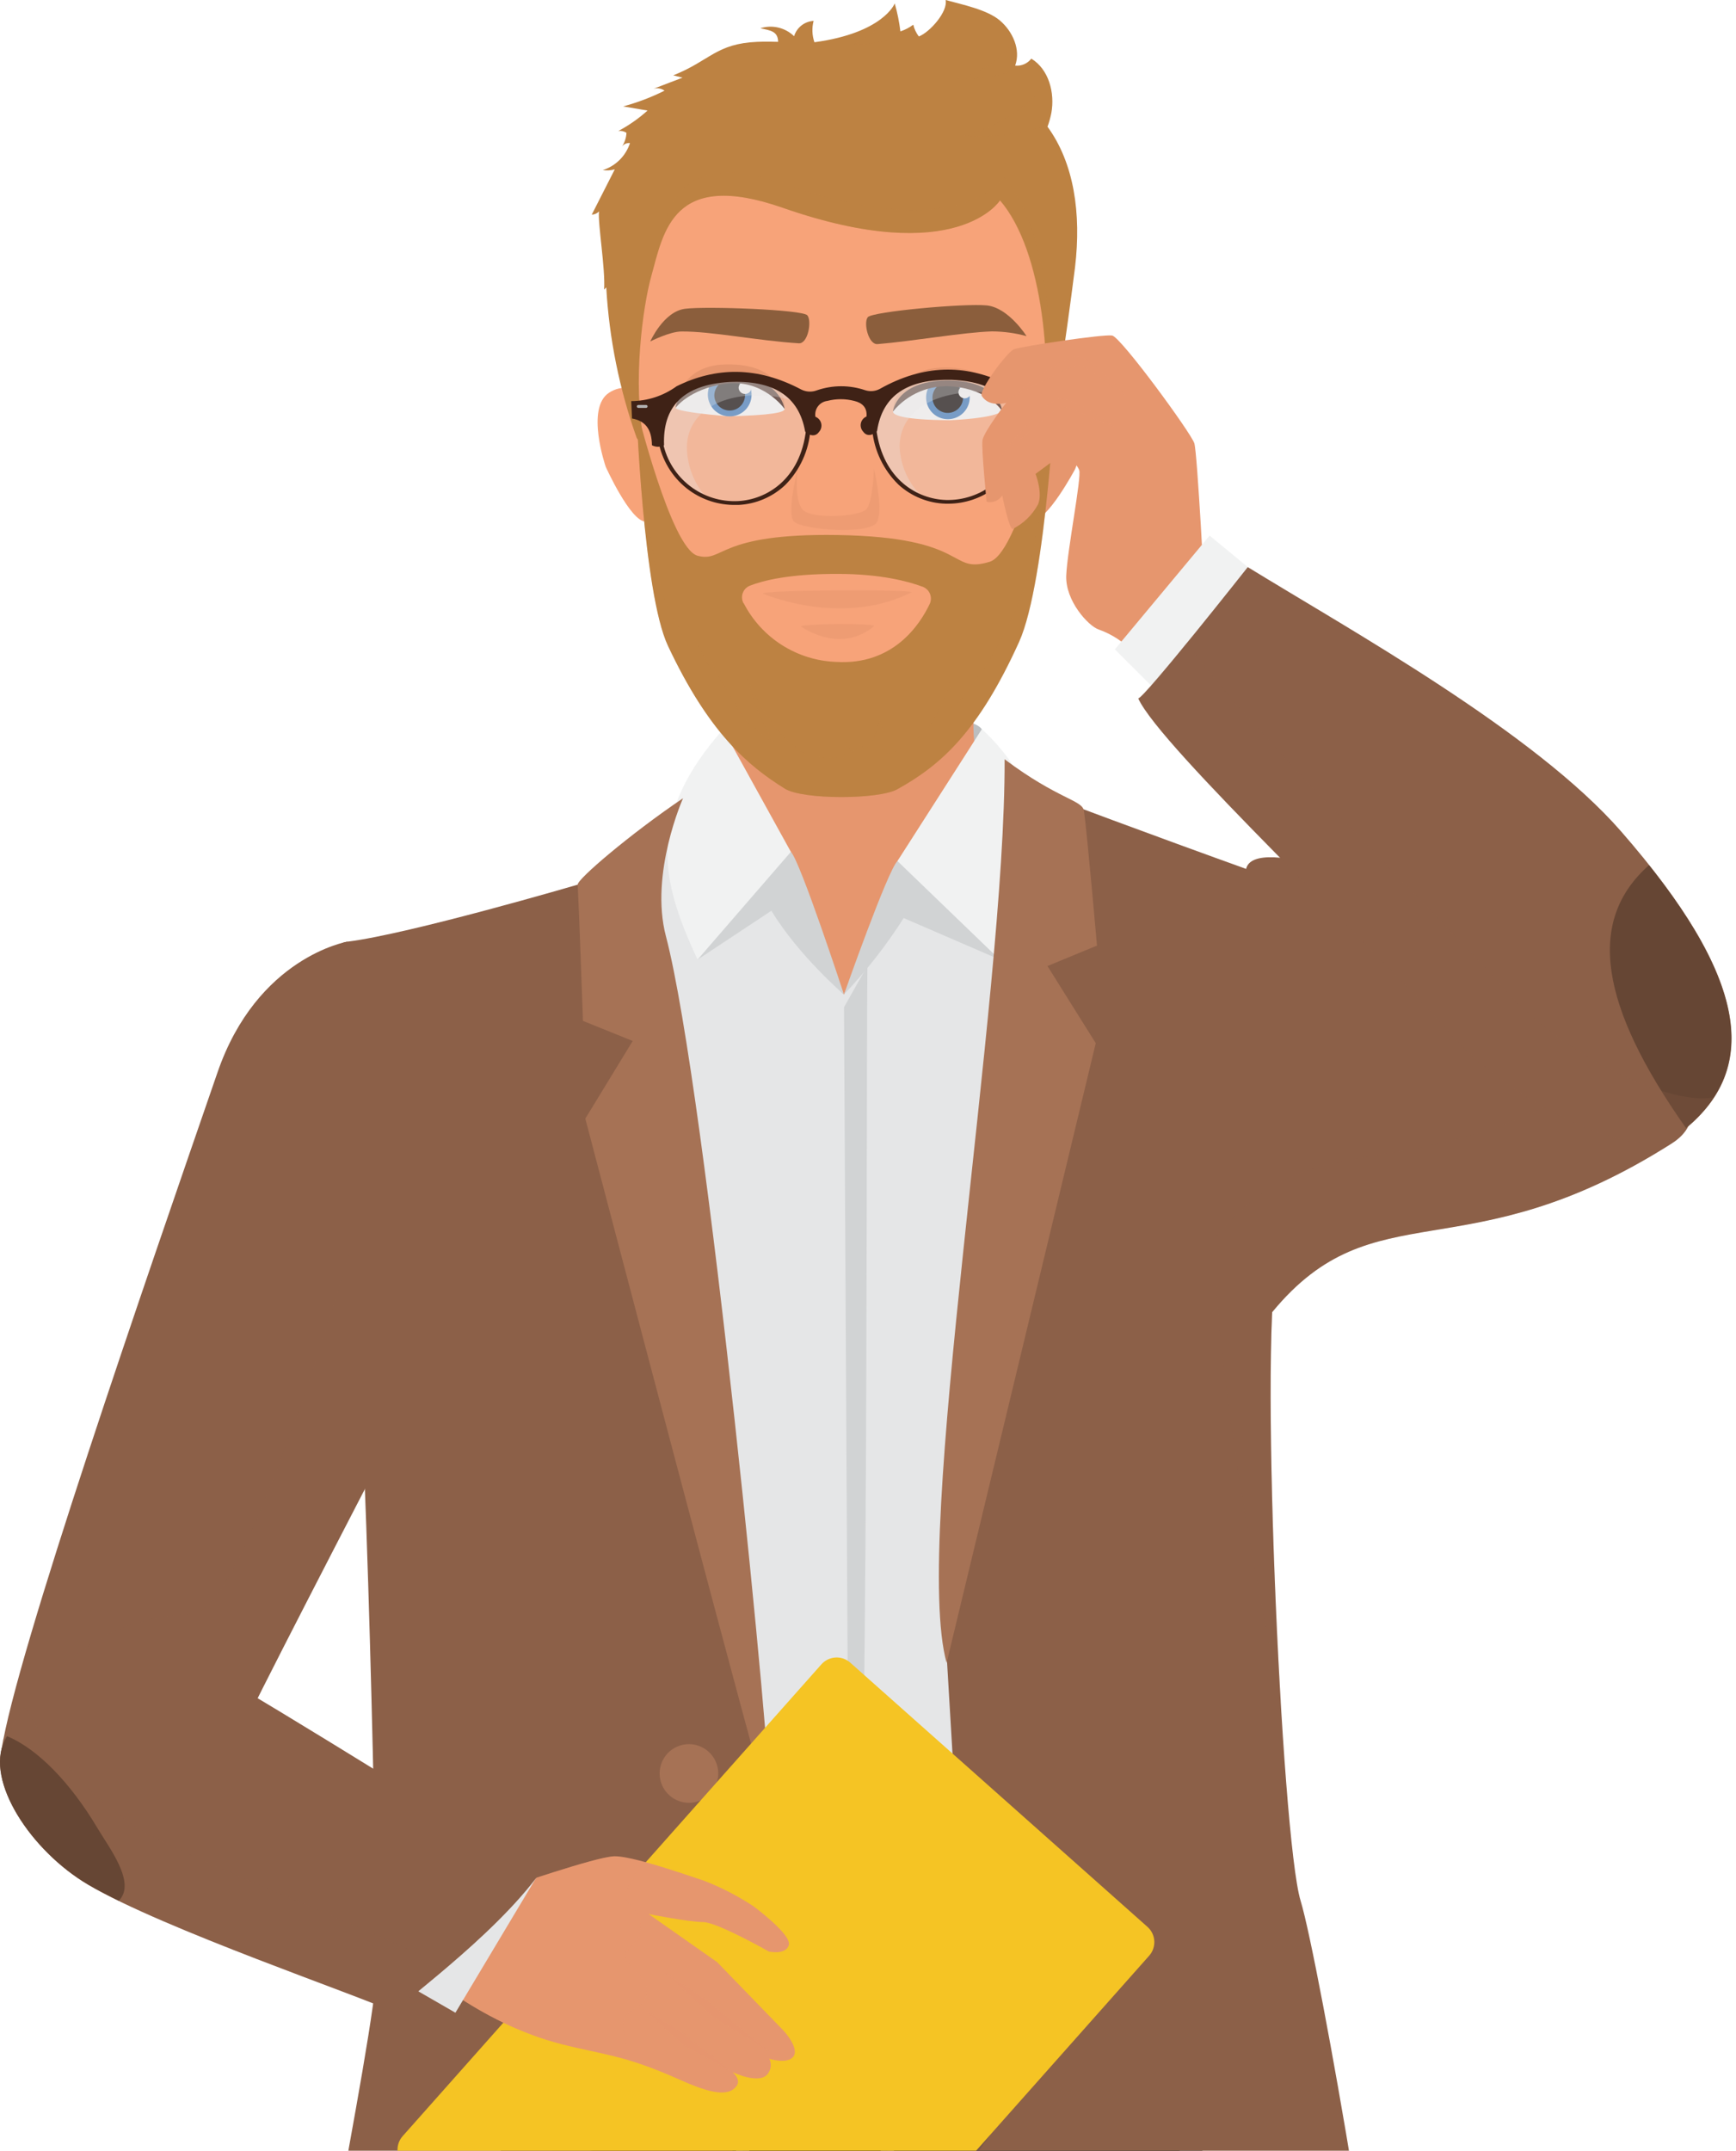 <svg width="340" height="421" viewBox="0 0 340 421" fill="none" xmlns="http://www.w3.org/2000/svg">
<path d="M89.427 451.55C103.277 357.96 177.677 404.5 228.687 409.34C280.257 475.97 217.067 793.89 222.957 870.64C229.437 889.95 180.447 885.06 176.797 875.98C165.627 818.73 166.497 530.32 166.497 530.32C155.577 534.95 103.577 857.48 85.337 881.87C72.337 885.73 41.177 887.04 42.137 876.43C42.447 872.89 86.477 463.71 89.427 451.55Z" fill="#36393D"/>
<g style="mix-blend-mode:screen" opacity="0.2">
<path d="M167.487 397.29L185.487 400.83C197.687 495.96 163.667 508.98 251.347 492.43C248.287 531.81 223.727 847.98 222.917 870.61C229.417 889.93 180.408 885.02 176.768 875.95C165.598 818.7 166.467 530.29 166.467 530.29L154.867 507.89V394.24C159.151 394.906 163.372 395.926 167.487 397.29Z" fill="#2E2B2D"/>
</g>
<path d="M233.497 404.91C202.497 410.53 128.327 407.28 104.627 399.09L101.047 414.55C101.047 414.55 95.267 420.55 137.817 423.13C180.367 425.71 225.997 423.36 233.507 420.24C236.907 418.8 233.497 404.91 233.497 404.91Z" fill="#1D1D1B"/>
<path d="M145.416 421.15C144.266 425.76 169.886 423.15 171.616 424.21C172.203 424.218 172.77 423.993 173.191 423.585C173.613 423.176 173.856 422.617 173.866 422.03C173.106 420.03 176.416 406.14 172.166 406.37L148.076 405.62C143.886 405.1 146.236 419.21 145.416 421.15Z" fill="#1D1D1B"/>
<path d="M171.687 425.55H171.577L170.957 425.37C170.427 425.23 167.117 425.28 164.197 425.37C153.987 425.52 146.537 425.44 144.617 423.02C144.383 422.729 144.22 422.388 144.14 422.024C144.06 421.659 144.066 421.281 144.157 420.92L144.217 420.74C144.327 419.385 144.327 418.024 144.217 416.67C144.047 411.18 144.067 406.84 145.947 405.13C146.243 404.849 146.6 404.639 146.99 404.518C147.38 404.397 147.793 404.366 148.197 404.43L172.197 405.17C172.587 405.154 172.976 405.222 173.339 405.368C173.701 405.515 174.027 405.737 174.297 406.02C176.047 407.84 175.797 412.1 175.297 417.48C175.106 418.871 175.036 420.276 175.087 421.68L175.167 422.15C175.11 423.062 174.71 423.92 174.047 424.55C173.42 425.176 172.574 425.535 171.687 425.55ZM167.977 422.69C169.263 422.617 170.553 422.704 171.817 422.95C171.984 422.92 172.138 422.84 172.257 422.72C172.415 422.579 172.521 422.388 172.557 422.18C172.398 420.513 172.451 418.833 172.717 417.18C172.997 414.27 173.507 408.87 172.447 407.76L148.047 406.95C146.587 408.03 146.757 413.56 146.847 416.53C147.004 418.159 146.958 419.802 146.707 421.42C148.147 422.96 159.367 422.79 164.157 422.72C165.707 422.67 166.967 422.65 167.977 422.65V422.69Z" fill="#C3B398"/>
<path d="M192.286 142.75C188.986 137.59 144.096 140.89 141.596 142.75C136.066 154.68 138.906 174.56 138.196 186.45L195.526 181.11C194.826 168.55 198.256 156.8 192.286 142.75Z" fill="#BCBEC0"/>
<path d="M245.696 179.68C177.236 160.11 190.566 155.16 193.906 102.15L144.046 99.45C142.116 102.65 152.297 147.17 130.207 161.45C115.617 170.88 121.346 327.36 106.826 393.63C152.066 406.83 209.757 402.92 228.957 385.16C224.507 333.67 241.916 235.32 245.696 179.68Z" fill="#E6966E"/>
<path d="M197.107 159.19C187.707 161.13 167.277 189.44 165.297 194.68C161.997 191.97 140.507 159.91 132.157 161.02C132.157 161.02 100.217 183.5 90.897 189.02C83.187 281.15 102.147 276.29 104.627 399.02C104.627 399.02 106.096 411.7 149.096 413.25C188.176 414.67 233.497 404.84 233.497 404.84C228.667 317.47 264.847 242 244.567 171.59C231.677 168.4 197.107 159.19 197.107 159.19Z" fill="#E5E6E7"/>
<path d="M175.767 168.55C173.837 170.4 165.297 194.66 165.297 194.66C169.668 190.067 173.583 185.06 176.987 179.71L195.747 187.82L192.287 142.73C192.287 142.73 177.697 166.71 175.767 168.55Z" fill="#D1D3D4"/>
<path d="M175.768 168.55L195.768 187.82C201.698 174.11 209.207 158.38 192.307 142.73L175.768 168.55Z" fill="#F1F2F2"/>
<path d="M154.897 166.75C156.747 168.61 165.297 194.68 165.297 194.68C165.297 194.68 156.437 187.1 151.077 178.28L136.627 187.84L141.627 142.75C141.627 142.75 153.047 164.89 154.897 166.75Z" fill="#D1D3D4"/>
<path d="M154.896 166.75L136.626 187.84C129.096 171.84 126.786 159.59 141.626 142.75L154.896 166.75Z" fill="#F1F2F2"/>
<path d="M165.297 197.17L166.497 413.52C170.307 383.24 169.567 222.84 169.887 189.04L165.297 197.17Z" fill="#D1D3D4"/>
<path d="M195.047 486.22C195.497 493.46 268.877 484.12 271.117 477.22C273.357 470.32 258.328 383.85 254.728 372.08C250.948 359.68 246.427 258.27 250.397 245.98C254.367 233.69 258.277 175.2 246.688 171.04C222.817 162.46 206.817 156.4 206.817 156.4L197.047 180.32L185.367 323.38C185.367 323.38 194.607 478.98 195.047 486.22Z" fill="#8C6048"/>
<path d="M212.296 158.73C212.006 156.59 207.296 156.52 196.756 148.63C196.926 195.86 178.596 301.01 185.396 325.51L214.606 204.2L205.146 189.1L214.846 185.1C214.846 185.1 212.966 163.55 212.296 158.73Z" fill="#A67255"/>
<path d="M244.046 170.11C240.296 173.11 241.656 237.11 249.176 256.84C269.236 232.51 286.856 249.59 327.406 223.84C352.726 207.72 247.106 156.39 244.046 170.11Z" fill="#8C6048"/>
<g style="mix-blend-mode:multiply" opacity="0.2">
<path d="M320.216 201.73C320.616 204.58 319.496 207.09 316.396 209.07C275.836 234.84 258.226 217.77 238.166 242.07C237.256 261.32 244.656 303.27 250.856 333.28C249.296 306.9 248.356 274.14 249.166 256.81C269.236 232.5 286.846 249.56 327.396 223.81C335.236 218.84 330.526 210.49 320.216 201.73Z" fill="#8C6048"/>
</g>
<path d="M68.046 184.33C74.856 206.79 73.046 246.13 78.276 278.33C78.276 278.33 53.496 326.04 48.756 335.89C44.016 345.74 -2.524 361.43 0.286 342.64C3.066 324.04 28.576 250.52 42.566 210.02C50.346 187.31 68.046 184.33 68.046 184.33Z" fill="#8C6048"/>
<g style="mix-blend-mode:multiply" opacity="0.2">
<path d="M70.507 238.27C70.507 238.27 48.677 315.39 37.757 315.89C19.087 316.73 10.598 326.36 0.608 340.45C0.458 341.22 0.337 341.95 0.237 342.59C-2.573 361.38 43.978 345.72 48.708 335.84C53.438 325.96 78.228 278.28 78.228 278.28C74.798 257.34 74.358 227.17 72.608 209.97C70.248 219.46 68.987 229.03 70.507 238.27Z" fill="#8C6048"/>
</g>
<g style="mix-blend-mode:multiply" opacity="0.2">
<path d="M89.427 451.55C88.857 453.93 86.717 471.45 83.637 498.07C106.167 504.15 143.537 509.62 143.857 504.49C143.947 502.99 144.687 495.88 145.787 485.49L194.157 417.59C162.797 413.8 97.257 398.63 89.427 451.55Z" fill="#36393D"/>
</g>
<path d="M150.857 354.39C150.857 354.39 135.277 494.21 134.857 501.45C134.437 508.69 60.237 494.84 57.987 487.93C55.737 481.02 73.787 397.39 73.767 385.08C73.747 372.77 71.937 273.47 68.767 245.78C67.277 232.96 55.857 185.85 68.067 184.33C80.277 182.81 113.217 173.15 113.217 173.15L131.417 212.92L150.857 354.39Z" fill="#8C6048"/>
<path d="M113.147 173.15C113.087 172.09 123.287 163.35 133.777 156.25C133.777 156.25 127.197 170.98 130.417 183.25C138.367 213.45 151.577 348.82 150.857 354.41C150.637 356.09 114.636 218.97 114.636 218.97L123.917 203.77L114.177 199.84C114.177 199.84 113.407 178.03 113.147 173.15Z" fill="#A67255"/>
<path d="M135.786 341.48C134.664 341.311 133.517 341.478 132.49 341.961C131.463 342.444 130.602 343.22 130.016 344.192C129.43 345.164 129.145 346.288 129.198 347.422C129.25 348.555 129.638 349.648 130.311 350.561C130.984 351.475 131.913 352.169 132.98 352.554C134.048 352.94 135.206 353.001 136.307 352.729C137.409 352.457 138.406 351.864 139.171 351.026C139.936 350.188 140.435 349.142 140.606 348.02C140.72 347.274 140.685 346.513 140.504 345.78C140.323 345.048 140 344.358 139.552 343.751C139.104 343.143 138.542 342.63 137.895 342.24C137.249 341.851 136.533 341.592 135.786 341.48Z" fill="#A67255"/>
<path d="M131.198 371.84C130.073 371.669 128.923 371.835 127.893 372.317C126.863 372.8 125.999 373.578 125.41 374.551C124.822 375.525 124.536 376.652 124.588 377.788C124.64 378.924 125.028 380.02 125.703 380.936C126.378 381.852 127.31 382.547 128.38 382.933C129.45 383.319 130.611 383.379 131.715 383.106C132.819 382.832 133.818 382.237 134.584 381.396C135.35 380.555 135.849 379.505 136.018 378.38C136.132 377.634 136.097 376.873 135.916 376.14C135.735 375.408 135.412 374.718 134.964 374.111C134.516 373.503 133.954 372.99 133.307 372.6C132.661 372.211 131.944 371.952 131.198 371.84Z" fill="#A67255"/>
<path d="M126.626 402.04C125.504 401.871 124.356 402.038 123.329 402.521C122.302 403.004 121.441 403.78 120.855 404.752C120.269 405.724 119.985 406.848 120.037 407.981C120.09 409.115 120.477 410.207 121.15 411.121C121.823 412.035 122.753 412.728 123.82 413.114C124.887 413.5 126.045 413.56 127.147 413.288C128.249 413.016 129.245 412.424 130.01 411.586C130.775 410.748 131.275 409.702 131.446 408.58C131.559 407.834 131.525 407.073 131.344 406.34C131.163 405.607 130.84 404.918 130.392 404.31C129.944 403.703 129.381 403.189 128.735 402.8C128.088 402.41 127.372 402.152 126.626 402.04Z" fill="#A67255"/>
<path d="M137.447 475.55L79.157 423.76C78.378 423.05 77.911 422.062 77.857 421.01C77.803 419.957 78.165 418.926 78.867 418.14L160.867 325.8C161.564 325.011 162.544 324.529 163.594 324.458C164.644 324.387 165.68 324.732 166.477 325.42L224.777 377.22C225.553 377.929 226.018 378.916 226.073 379.965C226.127 381.015 225.766 382.044 225.067 382.83L143.067 475.17C142.727 475.57 142.311 475.898 141.842 476.134C141.373 476.371 140.861 476.511 140.337 476.546C139.813 476.582 139.288 476.512 138.791 476.341C138.295 476.17 137.838 475.901 137.447 475.55Z" fill="#F5C424"/>
<path d="M120.157 363.38C116.667 363.51 99.607 369.38 99.607 369.38L81.047 384.24C81.047 384.24 93.307 395.92 110.047 400.16C117.857 402.16 122.047 402.16 133.047 407.06C138.817 409.66 142.737 410.64 144.327 408.22C145.127 407.01 143.487 405.62 143.487 405.62C143.487 405.62 148.977 408.28 150.487 405.79C150.761 405.385 150.924 404.914 150.957 404.426C150.99 403.937 150.894 403.449 150.677 403.01C150.677 403.01 154.367 404.18 155.447 402.48C156.527 400.78 153.447 397.48 153.447 397.48L140.447 384.08L127.047 374.68C127.047 374.68 134.947 376.23 137.717 376.25C140.487 376.27 150.597 382.02 150.597 382.02C150.597 382.02 153.977 382.75 154.497 380.7C155.017 378.65 147.587 373.16 147.587 373.16C144.549 371.151 141.303 369.475 137.907 368.16C133.587 366.73 123.657 363.23 120.157 363.36V363.38Z" fill="#E6966E"/>
<g style="mix-blend-mode:multiply" opacity="0.3">
<path d="M110.097 400.16C113.657 401.06 117.267 401.73 121.097 402.75C121.786 402.502 122.352 401.997 122.677 401.34C123.127 399.88 121.457 397.34 122.177 395.26C122.897 393.18 126.037 393.08 126.627 390.59C127.507 386.87 121.237 384.49 122.727 382C123.657 380.44 125.497 380 125.527 376.69C125.557 373.38 122.687 373.4 122.407 371.25C122.127 369.1 127.127 366.39 122.337 363.61C121.802 363.51 121.26 363.447 120.717 363.42C119.793 363.457 118.873 363.567 117.967 363.75C112.297 365.03 99.897 369.32 99.617 369.41L81.047 384.24C85.195 387.639 89.572 390.75 94.147 393.55C99.144 396.458 104.508 398.681 110.097 400.16Z" fill="#E6966E"/>
</g>
<g style="mix-blend-mode:multiply" opacity="0.3">
<g style="mix-blend-mode:multiply" opacity="0.3">
<path d="M150.858 401.77L138.338 391.45L130.348 386.21L139.638 394.85L150.858 401.77Z" fill="#E6966E"/>
</g>
</g>
<g style="mix-blend-mode:multiply" opacity="0.3">
<g style="mix-blend-mode:multiply" opacity="0.3">
<path d="M143.667 405.76L132.946 397.39L125.977 393.28L133.856 400.37L143.667 405.76Z" fill="#E6966E"/>
</g>
</g>
<path d="M104.986 367.61L89.196 393.99L73.736 385.08L94.287 363.94L104.986 367.61Z" fill="#E5E6E7"/>
<path d="M105.806 366.55C105.806 366.55 65.246 341.14 47.806 330.85C22.646 316 9.977 322.13 0.897 340.77C-2.933 348.63 6.067 362.32 17.267 368.93C31.997 377.61 70.496 390.67 77.317 393.93C77.326 392.82 96.376 379.55 105.806 366.55Z" fill="#8C6048"/>
<g style="mix-blend-mode:multiply" opacity="0.2">
<path d="M87.446 385.19C69.446 376.11 38.596 364.72 27.206 358C19.736 353.59 9.756 343.11 4.756 334C3.344 336.19 2.056 338.457 0.896 340.79C-2.864 348.68 6.067 362.34 17.267 368.95C31.997 377.63 70.496 390.69 77.316 393.95C77.316 393.39 81.786 390 87.446 385.19Z" fill="#8C6048"/>
</g>
<path d="M23.256 372.07C26.806 368.58 21.257 361.55 18.997 357.7C13.847 349.06 7.386 342.32 1.366 339.85C1.216 340.15 1.047 340.43 0.897 340.75C-2.933 348.61 6.067 362.3 17.267 368.9C18.967 369.91 21.047 370.97 23.256 372.07Z" fill="#664634"/>
<path d="M200.507 79.64L198.107 99.92C198.535 100.583 199.13 101.121 199.833 101.481C200.535 101.841 201.319 102.01 202.107 101.97C205.107 102.09 210.547 91.86 210.547 91.86C210.547 91.86 215.267 80.66 210.807 77.33C205.907 73.68 200.507 79.64 200.507 79.64Z" fill="#E6966E"/>
<path d="M129.416 79.93L130.537 100.33C130.066 100.961 129.437 101.457 128.714 101.77C127.991 102.082 127.199 102.199 126.416 102.11C123.416 101.99 118.636 91.379 118.636 91.379C118.636 91.379 114.636 79.86 119.296 76.87C124.406 73.55 129.416 79.93 129.416 79.93Z" fill="#F7A379"/>
<path d="M207.617 50.55C207.617 50.55 205.177 109.36 199.997 116.3C194.817 123.24 180.317 139.74 174.097 142.51C170.965 143.939 167.573 144.706 164.131 144.762C160.69 144.819 157.273 144.165 154.097 142.84C147.197 140.06 134.907 124.39 130.097 118.1C124.197 110.37 122.527 43.1 122.467 48.24C122.467 48.24 127.217 15.62 166.207 16.93C200.487 18.05 207.617 50.55 207.617 50.55Z" fill="#F7A379"/>
<path d="M124.617 79.68C124.617 79.68 125.927 116.06 130.827 126.44C138.827 143.44 146.468 149.88 153.708 154.38C157.228 156.58 172.068 156.52 175.708 154.51C184.548 149.62 191.707 143 199.577 125.67C204.997 113.67 206.827 74.21 206.827 74.21C206.827 74.21 200.197 108.04 193.827 109.97C185.657 112.46 190.128 105.15 164.038 104.73C140.368 104.35 141.857 110.16 136.637 108.79C131.417 107.42 124.617 79.68 124.617 79.68ZM145.617 118.08C145.455 117.78 145.358 117.45 145.331 117.111C145.304 116.772 145.349 116.43 145.462 116.109C145.575 115.788 145.754 115.494 145.987 115.246C146.221 114.998 146.504 114.802 146.817 114.67C149.347 113.67 154.458 112.32 164.018 112.34C172.518 112.34 177.937 113.82 180.717 114.86C181.038 114.98 181.331 115.166 181.576 115.405C181.821 115.645 182.013 115.933 182.141 116.251C182.269 116.569 182.33 116.91 182.319 117.252C182.308 117.594 182.225 117.931 182.077 118.24C180.137 122.31 174.927 130.24 163.777 129.57C160.009 129.436 156.344 128.3 153.16 126.281C149.975 124.262 147.386 121.431 145.657 118.08H145.617Z" fill="#BD8242"/>
<g style="mix-blend-mode:multiply" opacity="0.3">
<path d="M206.046 78.16C205.046 90.79 203.047 110.21 199.537 118.03C195.077 127.9 190.816 134.23 186.336 138.81C186.396 137.02 185.996 135.15 186.136 133.34C185.032 136.892 183.379 140.249 181.236 143.29C179.462 144.604 177.601 145.797 175.667 146.86C174.714 147.295 173.703 147.591 172.667 147.74C173.169 145.433 173.045 143.033 172.306 140.79C171.942 142.989 170.965 145.041 169.486 146.71C168.998 146.462 168.597 146.071 168.336 145.59L166.856 147.36C166.297 146.624 165.998 145.724 166.006 144.8C165.656 145.97 165.406 147.17 165.116 148.37C162.803 148.397 160.491 148.264 158.196 147.97C156.328 146.785 154.617 145.367 153.106 143.75C148.846 139.2 146.106 132.23 146.106 132.23C146.106 132.23 147.976 139.93 151.736 145.44C149.615 144.032 147.608 142.457 145.736 140.73C144.886 139.41 144.066 138.07 143.276 136.73L140.667 132.3C139.918 131.318 139.542 130.103 139.606 128.87L139.066 130.77L136.066 125.23C135.666 126.045 135.513 126.959 135.626 127.86C133.856 124.92 132.234 121.893 130.767 118.79C127.447 111.79 125.766 92.74 125.046 81.24C124.796 80.24 124.646 79.68 124.646 79.68C124.646 79.68 125.956 116.06 130.856 126.44C138.856 143.44 146.496 149.88 153.736 154.38C157.256 156.58 172.096 156.52 175.736 154.51C184.576 149.62 191.736 143 199.606 125.67C205.026 113.67 206.856 74.21 206.856 74.21C206.856 74.21 206.516 75.77 206.046 78.16Z" fill="#BD8242"/>
</g>
<path d="M205.156 24.8C205.476 23.924 205.727 23.025 205.906 22.11C206.626 18.16 205.416 13.57 201.986 11.48C201.618 11.959 201.134 12.335 200.579 12.574C200.024 12.812 199.417 12.903 198.816 12.84C199.966 9.73 198.336 6.13 195.816 4C193.296 1.87 188.397 0.89 185.207 0C185.667 2.29 182.127 6.29 179.957 7.14C179.438 6.457 179.066 5.674 178.866 4.84C178.102 5.409 177.251 5.851 176.346 6.15C176.12 4.3 175.749 2.472 175.236 0.68C175.236 0.68 173.036 6.43 159.506 8.27C159.045 6.922 158.989 5.469 159.346 4.09C158.478 4.137 157.646 4.45 156.963 4.987C156.279 5.524 155.778 6.258 155.526 7.09C154.668 6.257 153.6 5.672 152.437 5.398C151.273 5.123 150.056 5.169 148.917 5.53C150.837 5.96 152.366 6.08 152.396 8.19C152.396 8.19 149.746 8.11 148.316 8.19C140.236 8.54 139.126 11.85 131.856 14.75L133.676 15.2L127.977 17.38C128.343 17.273 128.728 17.251 129.104 17.316C129.48 17.38 129.836 17.528 130.146 17.75C127.556 19.044 124.842 20.076 122.046 20.83L126.826 21.64C125.088 23.199 123.167 24.542 121.106 25.64C121.663 25.562 122.228 25.69 122.696 26C122.645 27.033 122.298 28.029 121.696 28.87C121.863 28.577 122.112 28.339 122.412 28.186C122.713 28.033 123.051 27.972 123.386 28.01C122.98 29.251 122.286 30.378 121.359 31.297C120.432 32.217 119.3 32.904 118.056 33.3C118.842 33.41 119.641 33.359 120.406 33.15L115.896 42.02C116.434 42.002 116.943 41.776 117.316 41.39C117.056 43.71 118.596 52.7 118.316 56.69C118.456 56.56 118.596 56.38 118.736 56.25C119.307 66.283 121.307 76.183 124.676 85.65C124.976 86.46 126.116 86.34 126.116 86.34C123.826 74.87 125.936 59.88 127.546 54.1C129.996 45.27 131.756 33.16 153.296 40.67C187.516 52.6 195.866 39.22 195.866 39.22C204.456 49.22 206.336 72.16 204.076 87.82C204.076 87.82 205.017 88.37 205.227 87.6C205.967 84.85 208.696 67.05 210.546 52.33C211.806 41.78 210.346 31.91 205.156 24.8Z" fill="#BD8242"/>
<g style="mix-blend-mode:multiply" opacity="0.3">
<g style="mix-blend-mode:multiply" opacity="0.3">
<path d="M178.848 4.8C178.083 5.368 177.232 5.811 176.328 6.11C176.101 4.26 175.73 2.431 175.218 0.64C175.218 0.64 175.098 0.88 174.888 1.21C174.835 1.822 174.663 2.418 174.379 2.964C174.096 3.509 173.708 3.994 173.238 4.39C171.468 6.117 169.415 7.527 167.168 8.56C171.403 8.932 175.626 7.728 179.028 5.18C178.988 5.05 178.878 4.94 178.848 4.8Z" fill="#BD8242"/>
</g>
<g style="mix-blend-mode:multiply" opacity="0.3">
<path d="M204.818 14.76C204.576 15.492 204.292 16.21 203.968 16.91C203.197 18.293 202.148 19.501 200.888 20.46C197.297 23.439 193.056 25.532 188.508 26.57C192.528 26.91 196.576 26.624 200.508 25.72C202.098 25.42 203.688 25.03 205.258 24.59C205.548 23.781 205.779 22.952 205.948 22.11C206.379 19.602 205.982 17.022 204.818 14.76Z" fill="#BD8242"/>
</g>
<g style="mix-blend-mode:multiply" opacity="0.3">
<path d="M202.098 11.55C202.098 11.55 202.038 11.48 201.988 11.46C201.62 11.939 201.135 12.315 200.58 12.553C200.025 12.791 199.418 12.883 198.818 12.82C199.342 11.286 199.303 9.617 198.708 8.11C198.448 8.42 198.188 8.72 197.918 9.01C196.78 10.321 195.506 11.508 194.118 12.55C191.906 13.957 189.456 14.95 186.888 15.48C191.032 15.686 195.175 15.053 199.068 13.62C200.247 13.218 201.294 12.502 202.098 11.55Z" fill="#BD8242"/>
</g>
</g>
<g style="mix-blend-mode:multiply" opacity="0.3">
<path d="M196.637 34.72C196.637 34.72 188.287 48.1 154.067 36.17C132.527 28.66 130.767 40.77 128.317 49.6C127.768 51.708 127.334 53.845 127.018 56C127.178 55.31 127.328 54.62 127.478 54.08C129.928 45.25 131.688 33.14 153.228 40.65C187.448 52.58 195.797 39.2 195.797 39.2C204.387 49.2 206.267 72.14 204.007 87.8L204.847 83.32C207.107 67.66 205.227 44.69 196.637 34.72Z" fill="#BD8242"/>
</g>
<g style="mix-blend-mode:multiply" opacity="0.5">
<path d="M171.167 91.73C171.167 91.73 172.987 99.25 171.867 102.05C170.747 104.85 156.867 103.73 155.447 102.05C154.027 100.37 156.237 91.69 156.237 91.69C156.237 91.69 155.377 98.13 157.367 99.9C159.357 101.67 168.527 101.14 169.737 99.61C170.947 98.08 171.167 91.73 171.167 91.73Z" fill="#E6966E"/>
</g>
<path d="M141.148 74.9C137.694 75.391 134.545 77.144 132.307 79.82C132.307 79.82 131.858 80.59 142.568 81.49C151.308 81.29 153.678 80.7 153.668 80.05C153.628 78.36 148.598 73.77 141.148 74.9Z" fill="#F2F0F0"/>
<path d="M147.188 77.01C147.145 76.158 146.848 75.338 146.336 74.656C145.824 73.974 145.121 73.46 144.315 73.181C143.509 72.902 142.637 72.87 141.813 73.089C140.989 73.308 140.249 73.768 139.688 74.411C139.127 75.053 138.771 75.849 138.666 76.695C138.56 77.542 138.71 78.4 139.095 79.161C139.481 79.921 140.086 80.55 140.831 80.965C141.576 81.379 142.428 81.562 143.278 81.49C144.388 81.408 145.421 80.891 146.153 80.053C146.885 79.214 147.257 78.121 147.188 77.01Z" fill="#487CB8"/>
<path d="M145.948 77.11C145.867 76.322 145.478 75.598 144.865 75.096C144.253 74.594 143.466 74.354 142.678 74.43C141.892 74.489 141.162 74.854 140.643 75.447C140.125 76.04 139.861 76.813 139.908 77.6C139.973 78.395 140.351 79.132 140.96 79.649C141.568 80.166 142.357 80.42 143.153 80.355C143.948 80.29 144.686 79.911 145.203 79.303C145.719 78.694 145.973 77.905 145.908 77.11H145.948Z" fill="#18100E"/>
<path d="M147.168 75.8C147.135 75.474 146.974 75.175 146.721 74.967C146.468 74.759 146.143 74.659 145.817 74.69C145.655 74.699 145.497 74.74 145.351 74.811C145.205 74.882 145.074 74.981 144.967 75.103C144.86 75.225 144.779 75.368 144.727 75.522C144.676 75.675 144.655 75.838 144.668 76C144.703 76.325 144.864 76.623 145.116 76.83C145.369 77.038 145.692 77.138 146.018 77.11C146.179 77.1 146.337 77.058 146.482 76.987C146.628 76.915 146.757 76.816 146.864 76.694C146.971 76.572 147.053 76.431 147.105 76.277C147.157 76.124 147.178 75.962 147.168 75.8Z" fill="#EFECEC"/>
<path d="M142.046 71.34C154.436 70.99 153.676 80.05 153.676 80.05C153.676 80.05 150.116 74.05 141.486 74.57C136.206 74.9 132.316 79.82 132.316 79.82C132.316 79.82 132.696 71.55 142.046 71.34Z" fill="#E6966E"/>
<path d="M141.947 73.78C152.677 72.97 153.667 80.05 153.667 80.05C153.667 80.05 149.387 73.97 141.857 75.15C134.977 76.21 132.307 79.82 132.307 79.82C132.307 79.82 132.747 74.47 141.947 73.78Z" fill="#412118"/>
<path d="M187.427 75.44C190.906 75.86 194.079 77.635 196.257 80.38C196.257 80.38 195.977 81.76 186.067 82.26C176.557 82.2 174.867 81.19 174.887 80.55C175.107 78.15 181.507 74.69 187.427 75.44Z" fill="#F2F0F0"/>
<path d="M181.388 77.55C181.435 76.701 181.734 75.885 182.248 75.207C182.762 74.529 183.466 74.02 184.271 73.746C185.075 73.471 185.944 73.442 186.765 73.664C187.586 73.886 188.322 74.347 188.878 74.99C189.435 75.633 189.788 76.427 189.89 77.271C189.993 78.115 189.841 78.971 189.454 79.728C189.067 80.486 188.463 81.11 187.719 81.522C186.975 81.934 186.125 82.114 185.278 82.04C184.17 81.953 183.14 81.433 182.412 80.593C181.684 79.752 181.316 78.659 181.388 77.55Z" fill="#487CB8"/>
<path d="M182.627 77.64C182.665 77.046 182.878 76.476 183.24 76.004C183.602 75.531 184.097 75.177 184.661 74.987C185.225 74.796 185.832 74.778 186.407 74.934C186.981 75.09 187.497 75.413 187.887 75.863C188.277 76.312 188.525 76.868 188.598 77.458C188.672 78.049 188.568 78.648 188.3 79.18C188.032 79.711 187.612 80.151 187.093 80.443C186.574 80.735 185.98 80.866 185.387 80.82C184.601 80.758 183.872 80.391 183.356 79.796C182.839 79.201 182.577 78.426 182.627 77.64Z" fill="#18100E"/>
<path d="M187.717 76.69C187.742 76.362 187.896 76.059 188.146 75.845C188.395 75.631 188.719 75.525 189.047 75.55C189.208 75.56 189.366 75.602 189.511 75.674C189.655 75.745 189.784 75.845 189.89 75.967C189.996 76.088 190.077 76.23 190.128 76.384C190.179 76.537 190.199 76.699 190.187 76.86C190.151 77.187 189.989 77.486 189.734 77.694C189.48 77.902 189.153 78.001 188.826 77.97C188.512 77.942 188.22 77.793 188.013 77.554C187.806 77.315 187.7 77.005 187.717 76.69Z" fill="#EFECEC"/>
<path d="M186.467 71.99C174.797 71.24 174.887 80.55 174.887 80.55C174.887 80.55 178.457 74.55 187.087 75.12C192.367 75.46 196.247 80.38 196.247 80.38C196.247 80.38 196.597 72.62 186.467 71.99Z" fill="#E6966E"/>
<path d="M186.277 74.48C175.557 74.19 174.887 80.55 174.887 80.55C176.308 78.83 178.13 77.485 180.193 76.634C182.256 75.783 184.496 75.452 186.717 75.67C193.647 76.31 196.257 80.38 196.257 80.38C196.257 80.38 195.687 74.73 186.277 74.48Z" fill="#412118"/>
<path d="M134.197 60.44C138.447 59.9 157.197 60.62 158.117 61.72C159.037 62.82 158.258 67.31 156.458 67.2C148.458 66.71 139.318 64.83 133.458 64.89C131.188 64.89 127.357 66.84 127.357 66.84C127.357 66.84 129.947 60.97 134.197 60.44Z" fill="#8B5E3C"/>
<path d="M193.277 59.79C189.017 59.34 170.807 60.98 169.947 62.1C169.087 63.22 170.077 67.51 171.877 67.36C179.027 66.76 188.447 65.07 194.257 64.87C196.551 64.882 198.833 65.191 201.047 65.79C201.047 65.79 197.537 60.23 193.277 59.79Z" fill="#8B5E3C"/>
<g style="mix-blend-mode:multiply" opacity="0.5">
<path d="M178.497 115.97C163.547 123.45 146.687 114.97 149.497 116.25C147.757 115.45 179.817 115.31 178.497 115.97Z" fill="#E6966E"/>
</g>
<g style="mix-blend-mode:multiply" opacity="0.5">
<path d="M171.216 122.55C163.566 129 154.746 120.95 156.886 122.65C156.106 122.07 171.966 121.95 171.216 122.55Z" fill="#E6966E"/>
</g>
<g style="mix-blend-mode:screen" opacity="0.3">
<path d="M199.977 84.86C200.617 77.81 194.647 73.61 186.327 73.69C178.007 73.77 171.267 77.43 171.327 84.49C171.387 91.55 178.387 99.24 186.857 98.19C195.327 97.14 199.397 91.36 199.977 84.86Z" fill="#E6E7E8"/>
</g>
<g style="mix-blend-mode:screen" opacity="0.3">
<path d="M176.196 87.55C176.126 80.49 182.856 76.84 191.196 76.75C193.417 76.704 195.63 77.043 197.736 77.75C195.346 75.08 191.276 73.59 186.346 73.64C178.026 73.73 171.286 77.38 171.346 84.44C171.396 89.71 175.346 95.31 180.796 97.39C178.026 94.844 176.372 91.308 176.196 87.55Z" fill="#E6E7E8"/>
</g>
<g style="mix-blend-mode:screen" opacity="0.3">
<path d="M158.047 84.41C157.967 77.35 151.167 73.83 142.847 73.92C134.527 74.01 128.637 78.33 129.417 85.36C130.127 91.84 134.347 97.57 142.787 98.43C151.227 99.29 158.047 91.47 158.047 84.41Z" fill="#E6E7E8"/>
</g>
<g style="mix-blend-mode:screen" opacity="0.3">
<path d="M134.596 88.83C133.826 81.83 139.706 77.47 148.026 77.39C150.692 77.331 153.347 77.747 155.866 78.62C153.226 75.46 148.386 73.86 142.866 73.92C134.546 74 128.656 78.33 129.436 85.36C129.628 87.998 130.567 90.528 132.143 92.653C133.719 94.778 135.867 96.41 138.336 97.36C136.216 94.985 134.906 91.998 134.596 88.83Z" fill="#E6E7E8"/>
</g>
<path d="M196.757 74.97C188.957 71.32 180.917 71.3 172.347 76.11C171.915 76.347 171.441 76.495 170.951 76.544C170.462 76.594 169.967 76.545 169.497 76.4C166.422 75.345 163.082 75.345 160.007 76.4C159.512 76.592 158.982 76.678 158.451 76.652C157.921 76.626 157.401 76.489 156.927 76.25C148.297 71.68 140.197 71.82 132.517 75.61C129.931 77.485 126.822 78.502 123.627 78.52L123.777 81.92C126.327 82.38 127.637 83.92 127.687 87.16C128.052 87.353 128.459 87.455 128.872 87.455C129.285 87.455 129.692 87.353 130.057 87.16C129.767 79.75 133.637 75.35 142.817 74.77C151.427 74.38 156.477 77.52 157.687 84.47C158.457 85.3 159.687 85.57 160.377 84.58C160.586 84.359 160.738 84.09 160.818 83.797C160.899 83.504 160.906 83.195 160.838 82.898C160.771 82.602 160.632 82.326 160.433 82.096C160.233 81.866 159.981 81.689 159.697 81.58C159.639 81.222 159.654 80.857 159.741 80.505C159.828 80.154 159.985 79.823 160.202 79.534C160.42 79.245 160.693 79.002 161.007 78.821C161.32 78.64 161.667 78.524 162.027 78.48C163.758 78.03 165.575 78.03 167.307 78.48C168.877 78.85 169.867 79.79 169.707 81.53C169.428 81.645 169.181 81.827 168.988 82.06C168.795 82.293 168.662 82.57 168.601 82.865C168.54 83.162 168.553 83.468 168.637 83.758C168.722 84.048 168.876 84.313 169.087 84.53C169.797 85.53 171.017 85.21 171.777 84.36C172.837 77.36 177.777 74.15 186.437 74.36C195.637 74.75 199.597 79.08 199.437 86.48C199.802 86.674 200.209 86.776 200.622 86.776C201.035 86.776 201.442 86.674 201.807 86.48C201.807 83.28 203.067 81.67 205.607 81.16L205.687 77.76C202.492 77.787 199.369 76.811 196.757 74.97Z" fill="#3F2216"/>
<path d="M157.876 84.03C156.776 93.96 150.007 97.81 144.537 98.09C141.154 98.253 137.823 97.21 135.138 95.146C132.453 93.082 130.588 90.131 129.876 86.82L129.076 86.97C129.899 90.626 132.034 93.853 135.076 96.04C137.679 97.891 140.802 98.871 143.997 98.84H144.626C148.047 98.672 151.295 97.289 153.787 94.94C156.665 92.033 158.416 88.198 158.727 84.12L157.876 84.03Z" fill="#3F2216"/>
<path d="M199.687 86.29C199.043 89.617 197.239 92.607 194.597 94.728C191.954 96.849 188.644 97.962 185.256 97.87C179.786 97.7 172.936 93.98 171.636 84.09L170.826 84.17C171.223 88.239 173.052 92.034 175.986 94.88C178.523 97.184 181.801 98.504 185.227 98.6H185.846C189.046 98.562 192.151 97.512 194.716 95.6C197.697 93.344 199.75 90.075 200.486 86.41L199.687 86.29Z" fill="#3F2216"/>
<path d="M126.467 79.85H125.047C125.006 79.852 124.965 79.847 124.927 79.834C124.888 79.821 124.852 79.8 124.822 79.773C124.791 79.746 124.766 79.713 124.748 79.677C124.73 79.64 124.719 79.6 124.717 79.56C124.718 79.519 124.728 79.48 124.745 79.443C124.762 79.406 124.786 79.374 124.815 79.347C124.845 79.32 124.88 79.299 124.918 79.286C124.957 79.272 124.997 79.267 125.037 79.27H126.507C126.547 79.266 126.588 79.27 126.626 79.281C126.665 79.293 126.701 79.313 126.731 79.339C126.762 79.365 126.788 79.398 126.806 79.434C126.824 79.47 126.834 79.509 126.837 79.55C126.835 79.594 126.823 79.638 126.803 79.678C126.782 79.719 126.754 79.754 126.719 79.782C126.684 79.811 126.644 79.831 126.6 79.843C126.557 79.854 126.511 79.857 126.467 79.85Z" fill="#B3B3B3"/>
<path d="M204.467 78.98H203.047C203.006 78.982 202.965 78.977 202.927 78.964C202.888 78.951 202.852 78.93 202.822 78.903C202.791 78.876 202.766 78.844 202.748 78.807C202.73 78.77 202.719 78.73 202.717 78.69C202.718 78.649 202.728 78.61 202.745 78.573C202.762 78.537 202.786 78.504 202.815 78.477C202.845 78.45 202.88 78.429 202.918 78.416C202.957 78.402 202.997 78.397 203.037 78.4H204.507C204.548 78.397 204.588 78.402 204.627 78.415C204.666 78.428 204.701 78.449 204.732 78.476C204.763 78.503 204.788 78.536 204.806 78.572C204.824 78.609 204.834 78.649 204.837 78.69C204.835 78.734 204.823 78.778 204.803 78.817C204.782 78.857 204.753 78.892 204.718 78.919C204.683 78.947 204.643 78.967 204.599 78.977C204.556 78.987 204.511 78.988 204.467 78.98Z" fill="#B3B3B3"/>
<path d="M245.046 133.91L235.996 117.37C235.996 117.37 234.516 88.75 233.916 86.78C233.316 84.81 219.536 65.98 217.816 65.68C216.096 65.38 200.026 67.8 198.596 68.37C197.166 68.94 191.676 76.46 192.276 77.49C193.716 79.84 197.066 78.85 197.066 78.85C197.066 78.85 192.636 84.54 192.416 86.21C192.196 87.88 193.226 98.21 193.226 98.21C193.802 98.354 194.408 98.312 194.958 98.089C195.508 97.866 195.974 97.474 196.286 96.97C196.286 96.97 197.546 103.25 198.286 103.57C200.41 102.521 202.156 100.841 203.286 98.76C204.286 96.56 202.816 92.76 202.816 92.76C204.936 91.15 207.066 89.85 208.066 88.36C208.066 88.36 210.896 90.62 211.366 92.05C211.836 93.48 209.046 107.64 208.826 112.62C208.606 117.6 213.156 122.53 215.166 123.22C217.771 124.14 220.114 125.678 221.995 127.702C223.876 129.725 225.238 132.175 225.966 134.84L245.046 133.91Z" fill="#E6966E"/>
<g style="mix-blend-mode:multiply" opacity="0.5">
<path d="M207.466 78.08C204.396 78.36 195.646 89.65 195.646 89.65C195.646 89.65 206.516 79.95 207.846 79.65C209.176 79.35 215.776 82.82 218.346 83.65C218.346 83.61 210.546 77.8 207.466 78.08Z" fill="#E6966E"/>
</g>
<g style="mix-blend-mode:multiply" opacity="0.5">
<path d="M211.206 69.78C208.146 69.37 197.086 78.41 197.086 78.41C197.086 78.41 209.856 71.41 211.226 71.41C212.596 71.41 218.226 76.28 220.556 77.63C220.556 77.61 214.266 70.2 211.206 69.78Z" fill="#E6966E"/>
</g>
<path d="M244.388 111.01L236.908 104.84L218.348 127.11L226.988 135.74L244.388 111.01Z" fill="#F1F2F2"/>
<path d="M244.377 111.01C264.537 123.4 300.537 143.3 317.527 162.78C342.037 190.89 345.938 209.87 327.978 222.55C320.398 227.9 295.487 215.35 284.587 202.84C270.237 186.38 227.258 146.26 222.938 136.72C224.168 136.6 244.377 111.01 244.377 111.01Z" fill="#8C6048"/>
<path d="M322.968 169.35C310.628 180.25 313.288 196.84 330.198 220.8C344.218 209.21 341.528 192.69 322.968 169.35Z" fill="#664634"/>
<g style="mix-blend-mode:multiply" opacity="0.2">
<path d="M295.046 194.07C304.876 205.35 326.047 216.61 335.687 214.8C333.621 217.853 330.99 220.484 327.937 222.55C320.357 227.9 295.446 215.35 284.546 202.84C270.196 186.38 227.216 146.26 222.896 136.72C223.396 136.67 228.797 130.31 232.497 125.8C244.227 142.82 283.486 180.76 295.046 194.07Z" fill="#8C6048"/>
</g>
</svg>
